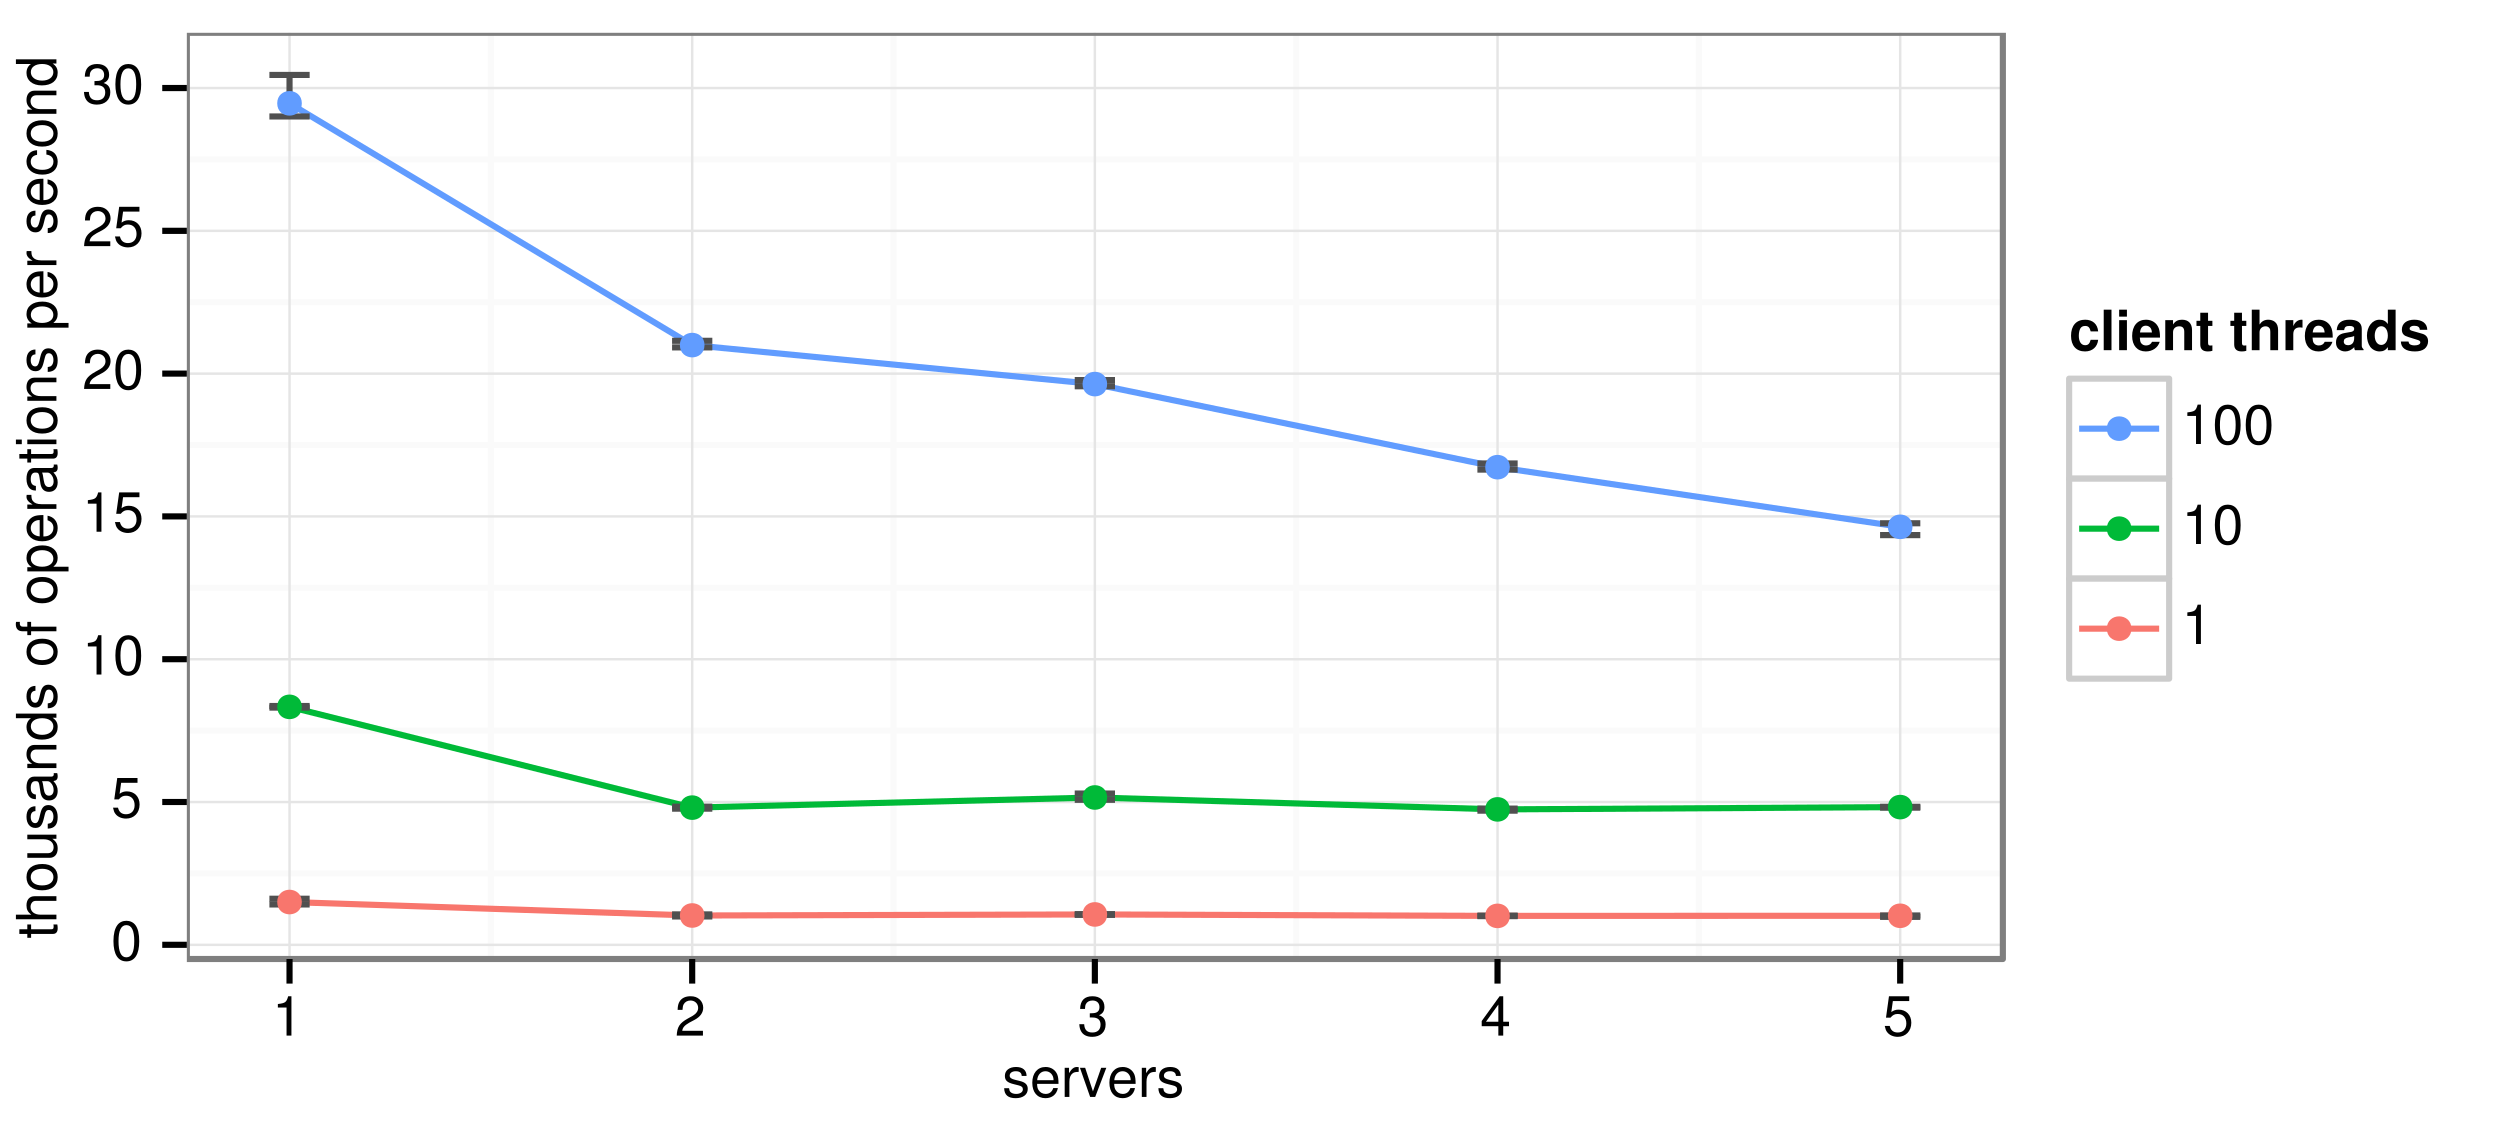 <?xml version="1.0" encoding="UTF-8"?>
<svg xmlns="http://www.w3.org/2000/svg" xmlns:xlink="http://www.w3.org/1999/xlink" width="432pt" height="194pt" viewBox="0 0 432 194" version="1.1">
<defs>
<g>
<symbol overflow="visible" id="glyph0-0">
<path style="stroke:none;" d=""/>
</symbol>
<symbol overflow="visible" id="glyph0-1">
<path style="stroke:none;" d="M 2.641 -6.797 C 2 -6.797 1.422 -6.531 1.078 -6.047 C 0.641 -5.453 0.406 -4.547 0.406 -3.297 C 0.406 -1 1.188 0.219 2.641 0.219 C 4.078 0.219 4.859 -1 4.859 -3.234 C 4.859 -4.562 4.656 -5.438 4.203 -6.047 C 3.844 -6.531 3.281 -6.797 2.641 -6.797 Z M 2.641 -6.047 C 3.547 -6.047 4 -5.125 4 -3.312 C 4 -1.375 3.562 -0.484 2.625 -0.484 C 1.734 -0.484 1.281 -1.422 1.281 -3.281 C 1.281 -5.141 1.734 -6.047 2.641 -6.047 Z "/>
</symbol>
<symbol overflow="visible" id="glyph0-2">
<path style="stroke:none;" d="M 4.562 -6.797 L 1.062 -6.797 L 0.547 -3.094 L 1.328 -3.094 C 1.719 -3.562 2.047 -3.734 2.578 -3.734 C 3.484 -3.734 4.062 -3.109 4.062 -2.094 C 4.062 -1.125 3.484 -0.531 2.578 -0.531 C 1.828 -0.531 1.375 -0.906 1.188 -1.672 L 0.328 -1.672 C 0.453 -1.109 0.547 -0.844 0.75 -0.594 C 1.125 -0.078 1.828 0.219 2.594 0.219 C 3.969 0.219 4.922 -0.781 4.922 -2.219 C 4.922 -3.562 4.031 -4.484 2.719 -4.484 C 2.25 -4.484 1.859 -4.359 1.469 -4.062 L 1.734 -5.969 L 4.562 -5.969 Z "/>
</symbol>
<symbol overflow="visible" id="glyph0-3">
<path style="stroke:none;" d="M 2.484 -4.844 L 2.484 0 L 3.328 0 L 3.328 -6.797 L 2.766 -6.797 C 2.469 -5.75 2.281 -5.609 0.984 -5.453 L 0.984 -4.844 Z "/>
</symbol>
<symbol overflow="visible" id="glyph0-4">
<path style="stroke:none;" d="M 4.859 -0.828 L 1.281 -0.828 C 1.359 -1.391 1.672 -1.75 2.5 -2.234 L 3.469 -2.75 C 4.406 -3.266 4.906 -3.969 4.906 -4.812 C 4.906 -5.375 4.672 -5.906 4.266 -6.266 C 3.859 -6.625 3.375 -6.797 2.719 -6.797 C 1.859 -6.797 1.219 -6.5 0.844 -5.922 C 0.609 -5.562 0.5 -5.125 0.484 -4.438 L 1.328 -4.438 C 1.359 -4.906 1.406 -5.188 1.531 -5.406 C 1.75 -5.812 2.188 -6.062 2.703 -6.062 C 3.469 -6.062 4.031 -5.516 4.031 -4.781 C 4.031 -4.25 3.719 -3.797 3.125 -3.438 L 2.234 -2.938 C 0.812 -2.141 0.406 -1.5 0.328 0 L 4.859 0 Z "/>
</symbol>
<symbol overflow="visible" id="glyph0-5">
<path style="stroke:none;" d="M 2.125 -3.125 L 2.578 -3.125 C 3.516 -3.125 3.984 -2.703 3.984 -1.891 C 3.984 -1.031 3.469 -0.531 2.578 -0.531 C 1.656 -0.531 1.203 -0.984 1.156 -1.969 L 0.312 -1.969 C 0.344 -1.422 0.438 -1.078 0.609 -0.766 C 0.953 -0.109 1.625 0.219 2.547 0.219 C 3.953 0.219 4.859 -0.609 4.859 -1.906 C 4.859 -2.766 4.516 -3.25 3.703 -3.516 C 4.344 -3.766 4.656 -4.25 4.656 -4.938 C 4.656 -6.109 3.875 -6.797 2.578 -6.797 C 1.203 -6.797 0.484 -6.047 0.453 -4.609 L 1.297 -4.609 C 1.312 -5.016 1.344 -5.25 1.453 -5.453 C 1.641 -5.828 2.062 -6.062 2.594 -6.062 C 3.344 -6.062 3.797 -5.625 3.797 -4.906 C 3.797 -4.422 3.609 -4.141 3.25 -3.984 C 3.016 -3.891 2.719 -3.844 2.125 -3.844 Z "/>
</symbol>
<symbol overflow="visible" id="glyph0-6">
<path style="stroke:none;" d="M 3.141 -1.625 L 3.141 0 L 3.984 0 L 3.984 -1.625 L 4.984 -1.625 L 4.984 -2.391 L 3.984 -2.391 L 3.984 -6.797 L 3.359 -6.797 L 0.266 -2.516 L 0.266 -1.625 Z M 3.141 -2.391 L 1 -2.391 L 3.141 -5.359 Z "/>
</symbol>
<symbol overflow="visible" id="glyph0-7">
<path style="stroke:none;" d="M 4.203 -3.625 C 4.188 -4.609 3.547 -5.172 2.375 -5.172 C 1.203 -5.172 0.453 -4.562 0.453 -3.641 C 0.453 -2.844 0.859 -2.469 2.047 -2.188 L 2.797 -2 C 3.344 -1.875 3.562 -1.672 3.562 -1.312 C 3.562 -0.828 3.094 -0.516 2.391 -0.516 C 1.969 -0.516 1.609 -0.641 1.406 -0.859 C 1.281 -1 1.219 -1.141 1.172 -1.5 L 0.328 -1.5 C 0.359 -0.328 1.016 0.219 2.328 0.219 C 3.594 0.219 4.406 -0.406 4.406 -1.375 C 4.406 -2.125 3.984 -2.531 2.984 -2.766 L 2.219 -2.953 C 1.562 -3.109 1.281 -3.312 1.281 -3.672 C 1.281 -4.141 1.703 -4.438 2.344 -4.438 C 3 -4.438 3.344 -4.156 3.359 -3.625 Z "/>
</symbol>
<symbol overflow="visible" id="glyph0-8">
<path style="stroke:none;" d="M 4.922 -2.25 C 4.922 -3.016 4.859 -3.469 4.719 -3.844 C 4.391 -4.672 3.625 -5.172 2.688 -5.172 C 1.281 -5.172 0.391 -4.094 0.391 -2.453 C 0.391 -0.797 1.25 0.219 2.672 0.219 C 3.812 0.219 4.609 -0.438 4.812 -1.531 L 4.016 -1.531 C 3.797 -0.859 3.344 -0.516 2.703 -0.516 C 2.188 -0.516 1.75 -0.75 1.484 -1.172 C 1.297 -1.453 1.234 -1.75 1.219 -2.25 Z M 1.234 -2.891 C 1.312 -3.828 1.875 -4.438 2.672 -4.438 C 3.469 -4.438 4.062 -3.781 4.062 -2.953 C 4.062 -2.938 4.062 -2.922 4.062 -2.891 Z "/>
</symbol>
<symbol overflow="visible" id="glyph0-9">
<path style="stroke:none;" d="M 0.656 -5.031 L 0.656 0 L 1.469 0 L 1.469 -2.609 C 1.469 -3.328 1.656 -3.797 2.031 -4.078 C 2.281 -4.266 2.516 -4.312 3.078 -4.328 L 3.078 -5.141 C 2.938 -5.156 2.875 -5.172 2.766 -5.172 C 2.25 -5.172 1.859 -4.859 1.406 -4.109 L 1.406 -5.031 Z "/>
</symbol>
<symbol overflow="visible" id="glyph0-10">
<path style="stroke:none;" d="M 2.734 0 L 4.656 -5.031 L 3.766 -5.031 L 2.344 -0.953 L 1 -5.031 L 0.094 -5.031 L 1.859 0 Z "/>
</symbol>
<symbol overflow="visible" id="glyph1-0">
<path style="stroke:none;" d=""/>
</symbol>
<symbol overflow="visible" id="glyph1-1">
<path style="stroke:none;" d="M -5.031 -2.438 L -5.031 -1.609 L -6.406 -1.609 L -6.406 -0.812 L -5.031 -0.812 L -5.031 -0.141 L -4.375 -0.141 L -4.375 -0.812 L -0.578 -0.812 C -0.062 -0.812 0.219 -1.156 0.219 -1.781 C 0.219 -1.969 0.203 -2.172 0.156 -2.438 L -0.516 -2.438 C -0.484 -2.328 -0.484 -2.203 -0.484 -2.047 C -0.484 -1.703 -0.578 -1.609 -0.938 -1.609 L -4.375 -1.609 L -4.375 -2.438 Z "/>
</symbol>
<symbol overflow="visible" id="glyph1-2">
<path style="stroke:none;" d="M -7 -0.672 L 0 -0.672 L 0 -1.469 L -2.766 -1.469 C -3.797 -1.469 -4.469 -2 -4.469 -2.828 C -4.469 -3.094 -4.391 -3.344 -4.234 -3.547 C -4.078 -3.766 -3.844 -3.859 -3.484 -3.859 L 0 -3.859 L 0 -4.656 L -3.797 -4.656 C -4.641 -4.656 -5.172 -4.062 -5.172 -3.078 C -5.172 -2.375 -4.953 -1.938 -4.344 -1.469 L -7 -1.469 Z "/>
</symbol>
<symbol overflow="visible" id="glyph1-3">
<path style="stroke:none;" d="M -5.172 -2.609 C -5.172 -1.203 -4.156 -0.344 -2.469 -0.344 C -0.781 -0.344 0.219 -1.188 0.219 -2.625 C 0.219 -4.031 -0.781 -4.891 -2.438 -4.891 C -4.172 -4.891 -5.172 -4.062 -5.172 -2.609 Z M -4.438 -2.625 C -4.438 -3.516 -3.688 -4.062 -2.453 -4.062 C -1.266 -4.062 -0.516 -3.5 -0.516 -2.625 C -0.516 -1.734 -1.25 -1.188 -2.469 -1.188 C -3.688 -1.188 -4.438 -1.734 -4.438 -2.625 Z "/>
</symbol>
<symbol overflow="visible" id="glyph1-4">
<path style="stroke:none;" d="M 0 -4.625 L -5.031 -4.625 L -5.031 -3.828 L -2.172 -3.828 C -1.156 -3.828 -0.484 -3.297 -0.484 -2.453 C -0.484 -1.828 -0.859 -1.422 -1.469 -1.422 L -5.031 -1.422 L -5.031 -0.625 L -1.156 -0.625 C -0.312 -0.625 0.219 -1.25 0.219 -2.219 C 0.219 -2.969 -0.031 -3.438 -0.703 -3.906 L 0 -3.906 Z "/>
</symbol>
<symbol overflow="visible" id="glyph1-5">
<path style="stroke:none;" d="M -3.625 -4.203 C -4.609 -4.188 -5.172 -3.547 -5.172 -2.375 C -5.172 -1.203 -4.562 -0.453 -3.641 -0.453 C -2.844 -0.453 -2.469 -0.859 -2.188 -2.047 L -2 -2.797 C -1.875 -3.344 -1.672 -3.562 -1.312 -3.562 C -0.828 -3.562 -0.516 -3.094 -0.516 -2.391 C -0.516 -1.969 -0.641 -1.609 -0.859 -1.406 C -1 -1.281 -1.141 -1.219 -1.5 -1.172 L -1.5 -0.328 C -0.328 -0.359 0.219 -1.016 0.219 -2.328 C 0.219 -3.594 -0.406 -4.406 -1.375 -4.406 C -2.125 -4.406 -2.531 -3.984 -2.766 -2.984 L -2.953 -2.219 C -3.109 -1.562 -3.312 -1.281 -3.672 -1.281 C -4.141 -1.281 -4.438 -1.703 -4.438 -2.344 C -4.438 -3 -4.156 -3.344 -3.625 -3.359 Z "/>
</symbol>
<symbol overflow="visible" id="glyph1-6">
<path style="stroke:none;" d="M -0.469 -5.125 C -0.453 -5.047 -0.453 -5.016 -0.453 -4.953 C -0.453 -4.688 -0.594 -4.531 -0.844 -4.531 L -3.797 -4.531 C -4.688 -4.531 -5.172 -3.875 -5.172 -2.641 C -5.172 -1.906 -4.953 -1.312 -4.578 -0.969 C -4.328 -0.734 -4.031 -0.641 -3.547 -0.625 L -3.547 -1.422 C -4.156 -1.5 -4.438 -1.859 -4.438 -2.609 C -4.438 -3.328 -4.156 -3.734 -3.688 -3.734 L -3.469 -3.734 C -3.141 -3.734 -3 -3.531 -2.922 -2.891 C -2.766 -1.766 -2.734 -1.594 -2.609 -1.281 C -2.375 -0.703 -1.922 -0.406 -1.266 -0.406 C -0.359 -0.406 0.219 -1.031 0.219 -2.047 C 0.219 -2.688 0 -3.188 -0.516 -3.766 C -0.016 -3.812 0.219 -4.062 0.219 -4.578 C 0.219 -4.75 0.203 -4.875 0.141 -5.125 Z M -1.578 -3.734 C -1.312 -3.734 -1.156 -3.656 -0.938 -3.422 C -0.641 -3.094 -0.484 -2.703 -0.484 -2.219 C -0.484 -1.609 -0.781 -1.234 -1.281 -1.234 C -1.812 -1.234 -2.078 -1.594 -2.203 -2.453 C -2.328 -3.297 -2.359 -3.469 -2.484 -3.734 Z "/>
</symbol>
<symbol overflow="visible" id="glyph1-7">
<path style="stroke:none;" d="M -5.031 -0.672 L 0 -0.672 L 0 -1.484 L -2.766 -1.484 C -3.797 -1.484 -4.469 -2.016 -4.469 -2.844 C -4.469 -3.469 -4.094 -3.875 -3.484 -3.875 L 0 -3.875 L 0 -4.672 L -3.797 -4.672 C -4.641 -4.672 -5.172 -4.047 -5.172 -3.078 C -5.172 -2.328 -4.891 -1.859 -4.188 -1.406 L -5.031 -1.406 Z "/>
</symbol>
<symbol overflow="visible" id="glyph1-8">
<path style="stroke:none;" d="M -7 -4.75 L -7 -3.953 L -4.391 -3.953 C -4.906 -3.609 -5.172 -3.078 -5.172 -2.406 C -5.172 -1.109 -4.125 -0.25 -2.516 -0.25 C -0.828 -0.25 0.219 -1.078 0.219 -2.438 C 0.219 -3.125 -0.031 -3.609 -0.656 -4.031 L 0 -4.031 L 0 -4.75 Z M -4.422 -2.547 C -4.422 -3.406 -3.656 -3.953 -2.453 -3.953 C -1.297 -3.953 -0.531 -3.391 -0.531 -2.547 C -0.531 -1.672 -1.312 -1.078 -2.469 -1.078 C -3.641 -1.078 -4.422 -1.672 -4.422 -2.547 Z "/>
</symbol>
<symbol overflow="visible" id="glyph1-9">
<path style="stroke:none;" d=""/>
</symbol>
<symbol overflow="visible" id="glyph1-10">
<path style="stroke:none;" d="M -5.031 -2.469 L -5.031 -1.641 L -5.812 -1.641 C -6.156 -1.641 -6.328 -1.828 -6.328 -2.203 C -6.328 -2.266 -6.328 -2.297 -6.312 -2.469 L -6.969 -2.469 C -7.016 -2.297 -7.016 -2.188 -7.016 -2.031 C -7.016 -1.281 -6.594 -0.844 -5.875 -0.844 L -5.031 -0.844 L -5.031 -0.172 L -4.375 -0.172 L -4.375 -0.844 L 0 -0.844 L 0 -1.641 L -4.375 -1.641 L -4.375 -2.469 Z "/>
</symbol>
<symbol overflow="visible" id="glyph1-11">
<path style="stroke:none;" d="M 2.094 -0.516 L 2.094 -1.328 L -0.531 -1.328 C -0.016 -1.75 0.219 -2.219 0.219 -2.875 C 0.219 -4.156 -0.828 -5.016 -2.422 -5.016 C -4.109 -5.016 -5.172 -4.188 -5.172 -2.859 C -5.172 -2.172 -4.859 -1.625 -4.266 -1.25 L -5.031 -1.25 L -5.031 -0.516 Z M -4.422 -2.719 C -4.422 -3.609 -3.641 -4.188 -2.453 -4.188 C -1.312 -4.188 -0.531 -3.594 -0.531 -2.719 C -0.531 -1.875 -1.297 -1.328 -2.469 -1.328 C -3.656 -1.328 -4.422 -1.875 -4.422 -2.719 Z "/>
</symbol>
<symbol overflow="visible" id="glyph1-12">
<path style="stroke:none;" d="M -2.25 -4.922 C -3.016 -4.922 -3.469 -4.859 -3.844 -4.719 C -4.672 -4.391 -5.172 -3.625 -5.172 -2.688 C -5.172 -1.281 -4.094 -0.391 -2.453 -0.391 C -0.797 -0.391 0.219 -1.25 0.219 -2.672 C 0.219 -3.812 -0.438 -4.609 -1.531 -4.812 L -1.531 -4.016 C -0.859 -3.797 -0.516 -3.344 -0.516 -2.703 C -0.516 -2.188 -0.75 -1.75 -1.172 -1.484 C -1.453 -1.297 -1.75 -1.234 -2.25 -1.219 Z M -2.891 -1.234 C -3.828 -1.312 -4.438 -1.875 -4.438 -2.672 C -4.438 -3.469 -3.781 -4.062 -2.953 -4.062 C -2.938 -4.062 -2.922 -4.062 -2.891 -4.062 Z "/>
</symbol>
<symbol overflow="visible" id="glyph1-13">
<path style="stroke:none;" d="M -5.031 -0.656 L 0 -0.656 L 0 -1.469 L -2.609 -1.469 C -3.328 -1.469 -3.797 -1.656 -4.078 -2.031 C -4.266 -2.281 -4.312 -2.516 -4.328 -3.078 L -5.141 -3.078 C -5.156 -2.938 -5.172 -2.875 -5.172 -2.766 C -5.172 -2.25 -4.859 -1.859 -4.109 -1.406 L -5.031 -1.406 Z "/>
</symbol>
<symbol overflow="visible" id="glyph1-14">
<path style="stroke:none;" d="M -5.031 -1.438 L -5.031 -0.641 L 0 -0.641 L 0 -1.438 Z M -7 -1.438 L -7 -0.641 L -5.984 -0.641 L -5.984 -1.438 Z "/>
</symbol>
<symbol overflow="visible" id="glyph1-15">
<path style="stroke:none;" d="M -3.344 -4.516 C -3.828 -4.484 -4.141 -4.375 -4.422 -4.188 C -4.891 -3.844 -5.172 -3.234 -5.172 -2.531 C -5.172 -1.188 -4.094 -0.297 -2.422 -0.297 C -0.812 -0.297 0.219 -1.156 0.219 -2.516 C 0.219 -3.719 -0.5 -4.484 -1.734 -4.578 L -1.734 -3.766 C -0.922 -3.641 -0.516 -3.219 -0.516 -2.547 C -0.516 -1.656 -1.234 -1.125 -2.422 -1.125 C -3.688 -1.125 -4.438 -1.656 -4.438 -2.516 C -4.438 -3.188 -4.031 -3.609 -3.344 -3.719 Z "/>
</symbol>
<symbol overflow="visible" id="glyph2-0">
<path style="stroke:none;" d=""/>
</symbol>
<symbol overflow="visible" id="glyph2-1">
<path style="stroke:none;" d="M 5.016 -3.25 C 4.906 -4.516 4.062 -5.266 2.766 -5.266 C 1.234 -5.266 0.328 -4.25 0.328 -2.484 C 0.328 -0.781 1.219 0.219 2.75 0.219 C 4.016 0.219 4.891 -0.562 5.016 -1.797 L 3.719 -1.797 C 3.547 -1.125 3.281 -0.859 2.766 -0.859 C 2.078 -0.859 1.672 -1.484 1.672 -2.484 C 1.672 -2.969 1.766 -3.438 1.922 -3.734 C 2.078 -4.031 2.375 -4.188 2.766 -4.188 C 3.312 -4.188 3.562 -3.922 3.719 -3.25 Z "/>
</symbol>
<symbol overflow="visible" id="glyph2-2">
<path style="stroke:none;" d="M 1.984 -7 L 0.641 -7 L 0.641 0 L 1.984 0 Z "/>
</symbol>
<symbol overflow="visible" id="glyph2-3">
<path style="stroke:none;" d="M 1.984 -5.188 L 0.641 -5.188 L 0.641 0 L 1.984 0 Z M 1.984 -7 L 0.641 -7 L 0.641 -5.797 L 1.984 -5.797 Z "/>
</symbol>
<symbol overflow="visible" id="glyph2-4">
<path style="stroke:none;" d="M 5.031 -2.172 C 5.031 -2.281 5.031 -2.328 5.031 -2.391 C 5.031 -2.922 4.953 -3.391 4.828 -3.766 C 4.484 -4.703 3.656 -5.266 2.609 -5.266 C 1.125 -5.266 0.219 -4.188 0.219 -2.453 C 0.219 -0.797 1.109 0.219 2.578 0.219 C 3.734 0.219 4.688 -0.438 4.984 -1.453 L 3.656 -1.453 C 3.484 -1.047 3.125 -0.812 2.625 -0.812 C 2.25 -0.812 1.938 -0.969 1.75 -1.25 C 1.625 -1.453 1.578 -1.672 1.547 -2.172 Z M 1.578 -3.062 C 1.656 -3.844 2 -4.234 2.594 -4.234 C 2.922 -4.234 3.234 -4.078 3.422 -3.812 C 3.547 -3.609 3.609 -3.422 3.641 -3.062 Z "/>
</symbol>
<symbol overflow="visible" id="glyph2-5">
<path style="stroke:none;" d="M 0.609 -5.188 L 0.609 0 L 1.953 0 L 1.953 -3.109 C 1.953 -3.719 2.375 -4.125 3.031 -4.125 C 3.609 -4.125 3.891 -3.812 3.891 -3.188 L 3.891 0 L 5.234 0 L 5.234 -3.469 C 5.234 -4.609 4.609 -5.266 3.5 -5.266 C 2.797 -5.266 2.328 -5.016 1.953 -4.438 L 1.953 -5.188 Z "/>
</symbol>
<symbol overflow="visible" id="glyph2-6">
<path style="stroke:none;" d="M 2.891 -5.078 L 2.141 -5.078 L 2.141 -6.469 L 0.797 -6.469 L 0.797 -5.078 L 0.141 -5.078 L 0.141 -4.188 L 0.797 -4.188 L 0.797 -1 C 0.797 -0.188 1.234 0.219 2.109 0.219 C 2.406 0.219 2.641 0.188 2.891 0.109 L 2.891 -0.828 C 2.75 -0.812 2.672 -0.797 2.578 -0.797 C 2.219 -0.797 2.141 -0.906 2.141 -1.359 L 2.141 -4.188 L 2.891 -4.188 Z "/>
</symbol>
<symbol overflow="visible" id="glyph2-7">
<path style="stroke:none;" d=""/>
</symbol>
<symbol overflow="visible" id="glyph2-8">
<path style="stroke:none;" d="M 0.641 -7 L 0.641 0 L 1.984 0 L 1.984 -3.109 C 1.984 -3.703 2.422 -4.125 3.016 -4.125 C 3.312 -4.125 3.547 -4.016 3.688 -3.812 C 3.812 -3.641 3.844 -3.5 3.844 -3.172 L 3.844 0 L 5.188 0 L 5.188 -3.469 C 5.188 -4.109 5.016 -4.578 4.656 -4.875 C 4.359 -5.125 3.938 -5.266 3.5 -5.266 C 2.844 -5.266 2.359 -5 1.984 -4.438 L 1.984 -7 Z "/>
</symbol>
<symbol overflow="visible" id="glyph2-9">
<path style="stroke:none;" d="M 0.609 -5.188 L 0.609 0 L 1.953 0 L 1.953 -2.75 C 1.953 -3.547 2.344 -3.938 3.125 -3.938 C 3.266 -3.938 3.375 -3.922 3.547 -3.891 L 3.547 -5.25 C 3.469 -5.266 3.422 -5.266 3.391 -5.266 C 2.766 -5.266 2.234 -4.859 1.953 -4.156 L 1.953 -5.188 Z "/>
</symbol>
<symbol overflow="visible" id="glyph2-10">
<path style="stroke:none;" d="M 5.031 -0.156 C 4.781 -0.391 4.719 -0.531 4.719 -0.797 L 4.719 -3.672 C 4.719 -4.734 4 -5.266 2.594 -5.266 C 1.203 -5.266 0.469 -4.672 0.391 -3.469 L 1.672 -3.469 C 1.75 -4.016 1.969 -4.188 2.625 -4.188 C 3.141 -4.188 3.406 -4.016 3.406 -3.672 C 3.406 -3.484 3.312 -3.344 3.172 -3.266 C 3 -3.172 3 -3.172 2.328 -3.062 L 1.797 -2.969 C 0.766 -2.797 0.266 -2.266 0.266 -1.328 C 0.266 -0.891 0.391 -0.531 0.641 -0.266 C 0.938 0.031 1.375 0.219 1.844 0.219 C 2.422 0.219 2.938 -0.031 3.422 -0.516 C 3.422 -0.25 3.438 -0.156 3.562 0 L 5.031 0 Z M 3.406 -2.078 C 3.406 -1.312 3.016 -0.859 2.344 -0.859 C 1.891 -0.859 1.609 -1.109 1.609 -1.484 C 1.609 -1.891 1.828 -2.078 2.375 -2.203 L 2.844 -2.281 C 3.188 -2.344 3.25 -2.375 3.406 -2.453 Z "/>
</symbol>
<symbol overflow="visible" id="glyph2-11">
<path style="stroke:none;" d="M 3.891 0 L 5.234 0 L 5.234 -7 L 3.891 -7 L 3.891 -4.516 C 3.547 -5.031 3.094 -5.266 2.453 -5.266 C 1.219 -5.266 0.281 -4.078 0.281 -2.516 C 0.281 -1.812 0.484 -1.109 0.828 -0.609 C 1.188 -0.109 1.828 0.219 2.453 0.219 C 3.094 0.219 3.547 -0.016 3.891 -0.531 Z M 2.75 -4.141 C 3.438 -4.141 3.891 -3.484 3.891 -2.5 C 3.891 -1.547 3.422 -0.906 2.75 -0.906 C 2.078 -0.906 1.625 -1.562 1.625 -2.516 C 1.625 -3.469 2.078 -4.141 2.75 -4.141 Z "/>
</symbol>
<symbol overflow="visible" id="glyph2-12">
<path style="stroke:none;" d="M 4.844 -3.516 C 4.828 -4.609 3.984 -5.266 2.594 -5.266 C 1.281 -5.266 0.453 -4.609 0.453 -3.547 C 0.453 -3.188 0.562 -2.891 0.75 -2.703 C 0.938 -2.516 1.094 -2.422 1.594 -2.266 L 3.188 -1.766 C 3.531 -1.656 3.641 -1.547 3.641 -1.344 C 3.641 -1.031 3.266 -0.828 2.641 -0.828 C 2.297 -0.828 2.031 -0.906 1.859 -1.016 C 1.703 -1.125 1.656 -1.234 1.594 -1.5 L 0.281 -1.5 C 0.312 -0.375 1.156 0.219 2.719 0.219 C 3.438 0.219 3.984 0.062 4.375 -0.234 C 4.766 -0.547 4.984 -1.031 4.984 -1.531 C 4.984 -2.203 4.656 -2.641 3.969 -2.844 L 2.281 -3.328 C 1.906 -3.438 1.797 -3.516 1.797 -3.734 C 1.797 -4.016 2.109 -4.219 2.578 -4.219 C 3.219 -4.219 3.547 -3.984 3.547 -3.516 Z "/>
</symbol>
</g>
<clipPath id="clip1">
  <path d="M 32.285 5.668 L 347 5.668 L 347 166 L 32.285 166 Z "/>
</clipPath>
<clipPath id="clip2">
  <path d="M 32.285 150 L 347 150 L 347 152 L 32.285 152 Z "/>
</clipPath>
<clipPath id="clip3">
  <path d="M 32.285 125 L 347 125 L 347 127 L 32.285 127 Z "/>
</clipPath>
<clipPath id="clip4">
  <path d="M 32.285 101 L 347 101 L 347 103 L 32.285 103 Z "/>
</clipPath>
<clipPath id="clip5">
  <path d="M 32.285 76 L 347 76 L 347 78 L 32.285 78 Z "/>
</clipPath>
<clipPath id="clip6">
  <path d="M 32.285 51 L 347 51 L 347 53 L 32.285 53 Z "/>
</clipPath>
<clipPath id="clip7">
  <path d="M 32.285 27 L 347 27 L 347 29 L 32.285 29 Z "/>
</clipPath>
<clipPath id="clip8">
  <path d="M 84 5.668 L 86 5.668 L 86 166.711 L 84 166.711 Z "/>
</clipPath>
<clipPath id="clip9">
  <path d="M 153 5.668 L 155 5.668 L 155 166.711 L 153 166.711 Z "/>
</clipPath>
<clipPath id="clip10">
  <path d="M 223 5.668 L 225 5.668 L 225 166.711 L 223 166.711 Z "/>
</clipPath>
<clipPath id="clip11">
  <path d="M 293 5.668 L 295 5.668 L 295 166.711 L 293 166.711 Z "/>
</clipPath>
<clipPath id="clip12">
  <path d="M 32.285 163 L 347 163 L 347 164 L 32.285 164 Z "/>
</clipPath>
<clipPath id="clip13">
  <path d="M 32.285 138 L 347 138 L 347 139 L 32.285 139 Z "/>
</clipPath>
<clipPath id="clip14">
  <path d="M 32.285 113 L 347 113 L 347 115 L 32.285 115 Z "/>
</clipPath>
<clipPath id="clip15">
  <path d="M 32.285 89 L 347 89 L 347 90 L 32.285 90 Z "/>
</clipPath>
<clipPath id="clip16">
  <path d="M 32.285 64 L 347 64 L 347 65 L 32.285 65 Z "/>
</clipPath>
<clipPath id="clip17">
  <path d="M 32.285 39 L 347 39 L 347 41 L 32.285 41 Z "/>
</clipPath>
<clipPath id="clip18">
  <path d="M 32.285 15 L 347 15 L 347 16 L 32.285 16 Z "/>
</clipPath>
<clipPath id="clip19">
  <path d="M 49 5.668 L 51 5.668 L 51 166 L 49 166 Z "/>
</clipPath>
<clipPath id="clip20">
  <path d="M 119 5.668 L 120 5.668 L 120 166 L 119 166 Z "/>
</clipPath>
<clipPath id="clip21">
  <path d="M 188 5.668 L 190 5.668 L 190 166 L 188 166 Z "/>
</clipPath>
<clipPath id="clip22">
  <path d="M 258 5.668 L 259 5.668 L 259 166 L 258 166 Z "/>
</clipPath>
<clipPath id="clip23">
  <path d="M 328 5.668 L 329 5.668 L 329 166 L 328 166 Z "/>
</clipPath>
<clipPath id="clip24">
  <path d="M 32.285 5.668 L 347 5.668 L 347 166.711 L 32.285 166.711 Z "/>
</clipPath>
</defs>
<g id="surface1">
<rect x="0" y="0" width="432" height="194" style="fill:rgb(100%,100%,100%);fill-opacity:1;stroke:none;"/>
<rect x="0" y="0" width="432" height="194" style="fill:rgb(100%,100%,100%);fill-opacity:1;stroke:none;"/>
<path style="fill:none;stroke-width:1.063;stroke-linecap:round;stroke-linejoin:round;stroke:rgb(100%,100%,100%);stroke-opacity:1;stroke-miterlimit:10;" d="M 0 194 L 432 194 L 432 0 L 0 0 Z "/>
<g clip-path="url(#clip1)" clip-rule="nonzero">
<path style=" stroke:none;fill-rule:nonzero;fill:rgb(100%,100%,100%);fill-opacity:1;" d="M 32.285 165.715 L 346.094 165.715 L 346.094 5.672 L 32.285 5.672 Z "/>
</g>
<g clip-path="url(#clip2)" clip-rule="nonzero">
<path style="fill:none;stroke-width:1.063;stroke-linecap:butt;stroke-linejoin:round;stroke:rgb(98.039%,98.039%,98.039%);stroke-opacity:1;stroke-miterlimit:10;" d="M 32.285 150.922 L 346.098 150.922 "/>
</g>
<g clip-path="url(#clip3)" clip-rule="nonzero">
<path style="fill:none;stroke-width:1.063;stroke-linecap:butt;stroke-linejoin:round;stroke:rgb(98.039%,98.039%,98.039%);stroke-opacity:1;stroke-miterlimit:10;" d="M 32.285 126.25 L 346.098 126.25 "/>
</g>
<g clip-path="url(#clip4)" clip-rule="nonzero">
<path style="fill:none;stroke-width:1.063;stroke-linecap:butt;stroke-linejoin:round;stroke:rgb(98.039%,98.039%,98.039%);stroke-opacity:1;stroke-miterlimit:10;" d="M 32.285 101.574 L 346.098 101.574 "/>
</g>
<g clip-path="url(#clip5)" clip-rule="nonzero">
<path style="fill:none;stroke-width:1.063;stroke-linecap:butt;stroke-linejoin:round;stroke:rgb(98.039%,98.039%,98.039%);stroke-opacity:1;stroke-miterlimit:10;" d="M 32.285 76.898 L 346.098 76.898 "/>
</g>
<g clip-path="url(#clip6)" clip-rule="nonzero">
<path style="fill:none;stroke-width:1.063;stroke-linecap:butt;stroke-linejoin:round;stroke:rgb(98.039%,98.039%,98.039%);stroke-opacity:1;stroke-miterlimit:10;" d="M 32.285 52.223 L 346.098 52.223 "/>
</g>
<g clip-path="url(#clip7)" clip-rule="nonzero">
<path style="fill:none;stroke-width:1.063;stroke-linecap:butt;stroke-linejoin:round;stroke:rgb(98.039%,98.039%,98.039%);stroke-opacity:1;stroke-miterlimit:10;" d="M 32.285 27.547 L 346.098 27.547 "/>
</g>
<g clip-path="url(#clip8)" clip-rule="nonzero">
<path style="fill:none;stroke-width:1.063;stroke-linecap:butt;stroke-linejoin:round;stroke:rgb(98.039%,98.039%,98.039%);stroke-opacity:1;stroke-miterlimit:10;" d="M 84.82 165.715 L 84.82 5.668 "/>
</g>
<g clip-path="url(#clip9)" clip-rule="nonzero">
<path style="fill:none;stroke-width:1.063;stroke-linecap:butt;stroke-linejoin:round;stroke:rgb(98.039%,98.039%,98.039%);stroke-opacity:1;stroke-miterlimit:10;" d="M 154.402 165.715 L 154.402 5.668 "/>
</g>
<g clip-path="url(#clip10)" clip-rule="nonzero">
<path style="fill:none;stroke-width:1.063;stroke-linecap:butt;stroke-linejoin:round;stroke:rgb(98.039%,98.039%,98.039%);stroke-opacity:1;stroke-miterlimit:10;" d="M 223.98 165.715 L 223.98 5.668 "/>
</g>
<g clip-path="url(#clip11)" clip-rule="nonzero">
<path style="fill:none;stroke-width:1.063;stroke-linecap:butt;stroke-linejoin:round;stroke:rgb(98.039%,98.039%,98.039%);stroke-opacity:1;stroke-miterlimit:10;" d="M 293.562 165.715 L 293.562 5.668 "/>
</g>
<g clip-path="url(#clip12)" clip-rule="nonzero">
<path style="fill:none;stroke-width:0.425;stroke-linecap:butt;stroke-linejoin:round;stroke:rgb(89.804%,89.804%,89.804%);stroke-opacity:1;stroke-miterlimit:10;" d="M 32.285 163.262 L 346.098 163.262 "/>
</g>
<g clip-path="url(#clip13)" clip-rule="nonzero">
<path style="fill:none;stroke-width:0.425;stroke-linecap:butt;stroke-linejoin:round;stroke:rgb(89.804%,89.804%,89.804%);stroke-opacity:1;stroke-miterlimit:10;" d="M 32.285 138.586 L 346.098 138.586 "/>
</g>
<g clip-path="url(#clip14)" clip-rule="nonzero">
<path style="fill:none;stroke-width:0.425;stroke-linecap:butt;stroke-linejoin:round;stroke:rgb(89.804%,89.804%,89.804%);stroke-opacity:1;stroke-miterlimit:10;" d="M 32.285 113.91 L 346.098 113.91 "/>
</g>
<g clip-path="url(#clip15)" clip-rule="nonzero">
<path style="fill:none;stroke-width:0.425;stroke-linecap:butt;stroke-linejoin:round;stroke:rgb(89.804%,89.804%,89.804%);stroke-opacity:1;stroke-miterlimit:10;" d="M 32.285 89.234 L 346.098 89.234 "/>
</g>
<g clip-path="url(#clip16)" clip-rule="nonzero">
<path style="fill:none;stroke-width:0.425;stroke-linecap:butt;stroke-linejoin:round;stroke:rgb(89.804%,89.804%,89.804%);stroke-opacity:1;stroke-miterlimit:10;" d="M 32.285 64.562 L 346.098 64.562 "/>
</g>
<g clip-path="url(#clip17)" clip-rule="nonzero">
<path style="fill:none;stroke-width:0.425;stroke-linecap:butt;stroke-linejoin:round;stroke:rgb(89.804%,89.804%,89.804%);stroke-opacity:1;stroke-miterlimit:10;" d="M 32.285 39.887 L 346.098 39.887 "/>
</g>
<g clip-path="url(#clip18)" clip-rule="nonzero">
<path style="fill:none;stroke-width:0.425;stroke-linecap:butt;stroke-linejoin:round;stroke:rgb(89.804%,89.804%,89.804%);stroke-opacity:1;stroke-miterlimit:10;" d="M 32.285 15.211 L 346.098 15.211 "/>
</g>
<g clip-path="url(#clip19)" clip-rule="nonzero">
<path style="fill:none;stroke-width:0.425;stroke-linecap:butt;stroke-linejoin:round;stroke:rgb(89.804%,89.804%,89.804%);stroke-opacity:1;stroke-miterlimit:10;" d="M 50.031 165.715 L 50.031 5.668 "/>
</g>
<g clip-path="url(#clip20)" clip-rule="nonzero">
<path style="fill:none;stroke-width:0.425;stroke-linecap:butt;stroke-linejoin:round;stroke:rgb(89.804%,89.804%,89.804%);stroke-opacity:1;stroke-miterlimit:10;" d="M 119.609 165.715 L 119.609 5.668 "/>
</g>
<g clip-path="url(#clip21)" clip-rule="nonzero">
<path style="fill:none;stroke-width:0.425;stroke-linecap:butt;stroke-linejoin:round;stroke:rgb(89.804%,89.804%,89.804%);stroke-opacity:1;stroke-miterlimit:10;" d="M 189.191 165.715 L 189.191 5.668 "/>
</g>
<g clip-path="url(#clip22)" clip-rule="nonzero">
<path style="fill:none;stroke-width:0.425;stroke-linecap:butt;stroke-linejoin:round;stroke:rgb(89.804%,89.804%,89.804%);stroke-opacity:1;stroke-miterlimit:10;" d="M 258.773 165.715 L 258.773 5.668 "/>
</g>
<g clip-path="url(#clip23)" clip-rule="nonzero">
<path style="fill:none;stroke-width:0.425;stroke-linecap:butt;stroke-linejoin:round;stroke:rgb(89.804%,89.804%,89.804%);stroke-opacity:1;stroke-miterlimit:10;" d="M 328.352 165.715 L 328.352 5.668 "/>
</g>
<path style="fill:none;stroke-width:1.063;stroke-linecap:butt;stroke-linejoin:round;stroke:rgb(97.255%,46.275%,42.745%);stroke-opacity:1;stroke-miterlimit:1;" d="M 50.031 155.871 L 119.609 158.199 L 189.191 158.016 L 258.773 158.266 L 328.352 158.246 "/>
<path style="fill:none;stroke-width:1.063;stroke-linecap:butt;stroke-linejoin:round;stroke:rgb(0%,72.941%,21.961%);stroke-opacity:1;stroke-miterlimit:1;" d="M 50.031 122.145 L 119.609 139.559 L 189.191 137.805 L 258.773 139.863 L 328.352 139.469 "/>
<path style="fill:none;stroke-width:1.063;stroke-linecap:butt;stroke-linejoin:round;stroke:rgb(38.039%,61.176%,100%);stroke-opacity:1;stroke-miterlimit:1;" d="M 50.031 17.855 L 119.609 59.633 L 189.191 66.371 L 258.773 80.727 L 328.352 91.035 "/>
<path style="fill:none;stroke-width:1.063;stroke-linecap:butt;stroke-linejoin:round;stroke:rgb(31.373%,31.373%,31.373%);stroke-opacity:1;stroke-miterlimit:1;" d="M 46.551 155.301 L 53.508 155.301 "/>
<path style="fill:none;stroke-width:1.063;stroke-linecap:butt;stroke-linejoin:round;stroke:rgb(31.373%,31.373%,31.373%);stroke-opacity:1;stroke-miterlimit:1;" d="M 50.031 155.301 L 50.031 156.293 "/>
<path style="fill:none;stroke-width:1.063;stroke-linecap:butt;stroke-linejoin:round;stroke:rgb(31.373%,31.373%,31.373%);stroke-opacity:1;stroke-miterlimit:1;" d="M 46.551 156.293 L 53.508 156.293 "/>
<path style="fill:none;stroke-width:1.063;stroke-linecap:butt;stroke-linejoin:round;stroke:rgb(31.373%,31.373%,31.373%);stroke-opacity:1;stroke-miterlimit:1;" d="M 46.551 122 L 53.508 122 "/>
<path style="fill:none;stroke-width:1.063;stroke-linecap:butt;stroke-linejoin:round;stroke:rgb(31.373%,31.373%,31.373%);stroke-opacity:1;stroke-miterlimit:1;" d="M 50.031 122 L 50.031 122.27 "/>
<path style="fill:none;stroke-width:1.063;stroke-linecap:butt;stroke-linejoin:round;stroke:rgb(31.373%,31.373%,31.373%);stroke-opacity:1;stroke-miterlimit:1;" d="M 46.551 122.27 L 53.508 122.27 "/>
<path style="fill:none;stroke-width:1.063;stroke-linecap:butt;stroke-linejoin:round;stroke:rgb(31.373%,31.373%,31.373%);stroke-opacity:1;stroke-miterlimit:1;" d="M 46.551 12.945 L 53.508 12.945 "/>
<path style="fill:none;stroke-width:1.063;stroke-linecap:butt;stroke-linejoin:round;stroke:rgb(31.373%,31.373%,31.373%);stroke-opacity:1;stroke-miterlimit:1;" d="M 50.031 12.945 L 50.031 20.121 "/>
<path style="fill:none;stroke-width:1.063;stroke-linecap:butt;stroke-linejoin:round;stroke:rgb(31.373%,31.373%,31.373%);stroke-opacity:1;stroke-miterlimit:1;" d="M 46.551 20.121 L 53.508 20.121 "/>
<path style="fill:none;stroke-width:1.063;stroke-linecap:butt;stroke-linejoin:round;stroke:rgb(31.373%,31.373%,31.373%);stroke-opacity:1;stroke-miterlimit:1;" d="M 116.133 158.008 L 123.09 158.008 "/>
<path style="fill:none;stroke-width:1.063;stroke-linecap:butt;stroke-linejoin:round;stroke:rgb(31.373%,31.373%,31.373%);stroke-opacity:1;stroke-miterlimit:1;" d="M 119.609 158.008 L 119.609 158.363 "/>
<path style="fill:none;stroke-width:1.063;stroke-linecap:butt;stroke-linejoin:round;stroke:rgb(31.373%,31.373%,31.373%);stroke-opacity:1;stroke-miterlimit:1;" d="M 116.133 158.363 L 123.09 158.363 "/>
<path style="fill:none;stroke-width:1.063;stroke-linecap:butt;stroke-linejoin:round;stroke:rgb(31.373%,31.373%,31.373%);stroke-opacity:1;stroke-miterlimit:1;" d="M 116.133 139.395 L 123.09 139.395 "/>
<path style="fill:none;stroke-width:1.063;stroke-linecap:butt;stroke-linejoin:round;stroke:rgb(31.373%,31.373%,31.373%);stroke-opacity:1;stroke-miterlimit:1;" d="M 119.609 139.395 L 119.609 139.734 "/>
<path style="fill:none;stroke-width:1.063;stroke-linecap:butt;stroke-linejoin:round;stroke:rgb(31.373%,31.373%,31.373%);stroke-opacity:1;stroke-miterlimit:1;" d="M 116.133 139.734 L 123.09 139.734 "/>
<path style="fill:none;stroke-width:1.063;stroke-linecap:butt;stroke-linejoin:round;stroke:rgb(31.373%,31.373%,31.373%);stroke-opacity:1;stroke-miterlimit:1;" d="M 116.133 58.891 L 123.09 58.891 "/>
<path style="fill:none;stroke-width:1.063;stroke-linecap:butt;stroke-linejoin:round;stroke:rgb(31.373%,31.373%,31.373%);stroke-opacity:1;stroke-miterlimit:1;" d="M 119.609 58.891 L 119.609 60.031 "/>
<path style="fill:none;stroke-width:1.063;stroke-linecap:butt;stroke-linejoin:round;stroke:rgb(31.373%,31.373%,31.373%);stroke-opacity:1;stroke-miterlimit:1;" d="M 116.133 60.031 L 123.09 60.031 "/>
<path style="fill:none;stroke-width:1.063;stroke-linecap:butt;stroke-linejoin:round;stroke:rgb(31.373%,31.373%,31.373%);stroke-opacity:1;stroke-miterlimit:1;" d="M 185.711 157.961 L 192.672 157.961 "/>
<path style="fill:none;stroke-width:1.063;stroke-linecap:butt;stroke-linejoin:round;stroke:rgb(31.373%,31.373%,31.373%);stroke-opacity:1;stroke-miterlimit:1;" d="M 189.191 157.961 L 189.191 158.086 "/>
<path style="fill:none;stroke-width:1.063;stroke-linecap:butt;stroke-linejoin:round;stroke:rgb(31.373%,31.373%,31.373%);stroke-opacity:1;stroke-miterlimit:1;" d="M 185.711 158.086 L 192.672 158.086 "/>
<path style="fill:none;stroke-width:1.063;stroke-linecap:butt;stroke-linejoin:round;stroke:rgb(31.373%,31.373%,31.373%);stroke-opacity:1;stroke-miterlimit:1;" d="M 185.711 137.129 L 192.672 137.129 "/>
<path style="fill:none;stroke-width:1.063;stroke-linecap:butt;stroke-linejoin:round;stroke:rgb(31.373%,31.373%,31.373%);stroke-opacity:1;stroke-miterlimit:1;" d="M 189.191 137.129 L 189.191 138.199 "/>
<path style="fill:none;stroke-width:1.063;stroke-linecap:butt;stroke-linejoin:round;stroke:rgb(31.373%,31.373%,31.373%);stroke-opacity:1;stroke-miterlimit:1;" d="M 185.711 138.199 L 192.672 138.199 "/>
<path style="fill:none;stroke-width:1.063;stroke-linecap:butt;stroke-linejoin:round;stroke:rgb(31.373%,31.373%,31.373%);stroke-opacity:1;stroke-miterlimit:1;" d="M 185.711 65.676 L 192.672 65.676 "/>
<path style="fill:none;stroke-width:1.063;stroke-linecap:butt;stroke-linejoin:round;stroke:rgb(31.373%,31.373%,31.373%);stroke-opacity:1;stroke-miterlimit:1;" d="M 189.191 65.676 L 189.191 66.742 "/>
<path style="fill:none;stroke-width:1.063;stroke-linecap:butt;stroke-linejoin:round;stroke:rgb(31.373%,31.373%,31.373%);stroke-opacity:1;stroke-miterlimit:1;" d="M 185.711 66.742 L 192.672 66.742 "/>
<path style="fill:none;stroke-width:1.063;stroke-linecap:butt;stroke-linejoin:round;stroke:rgb(31.373%,31.373%,31.373%);stroke-opacity:1;stroke-miterlimit:1;" d="M 255.293 158.219 L 262.25 158.219 "/>
<path style="fill:none;stroke-width:1.063;stroke-linecap:butt;stroke-linejoin:round;stroke:rgb(31.373%,31.373%,31.373%);stroke-opacity:1;stroke-miterlimit:1;" d="M 258.773 158.219 L 258.773 158.301 "/>
<path style="fill:none;stroke-width:1.063;stroke-linecap:butt;stroke-linejoin:round;stroke:rgb(31.373%,31.373%,31.373%);stroke-opacity:1;stroke-miterlimit:1;" d="M 255.293 158.301 L 262.25 158.301 "/>
<path style="fill:none;stroke-width:1.063;stroke-linecap:butt;stroke-linejoin:round;stroke:rgb(31.373%,31.373%,31.373%);stroke-opacity:1;stroke-miterlimit:1;" d="M 255.293 139.73 L 262.25 139.73 "/>
<path style="fill:none;stroke-width:1.063;stroke-linecap:butt;stroke-linejoin:round;stroke:rgb(31.373%,31.373%,31.373%);stroke-opacity:1;stroke-miterlimit:1;" d="M 258.773 139.73 L 258.773 140.086 "/>
<path style="fill:none;stroke-width:1.063;stroke-linecap:butt;stroke-linejoin:round;stroke:rgb(31.373%,31.373%,31.373%);stroke-opacity:1;stroke-miterlimit:1;" d="M 255.293 140.086 L 262.25 140.086 "/>
<path style="fill:none;stroke-width:1.063;stroke-linecap:butt;stroke-linejoin:round;stroke:rgb(31.373%,31.373%,31.373%);stroke-opacity:1;stroke-miterlimit:1;" d="M 255.293 80.09 L 262.25 80.09 "/>
<path style="fill:none;stroke-width:1.063;stroke-linecap:butt;stroke-linejoin:round;stroke:rgb(31.373%,31.373%,31.373%);stroke-opacity:1;stroke-miterlimit:1;" d="M 258.773 80.09 L 258.773 81.141 "/>
<path style="fill:none;stroke-width:1.063;stroke-linecap:butt;stroke-linejoin:round;stroke:rgb(31.373%,31.373%,31.373%);stroke-opacity:1;stroke-miterlimit:1;" d="M 255.293 81.141 L 262.25 81.141 "/>
<path style="fill:none;stroke-width:1.063;stroke-linecap:butt;stroke-linejoin:round;stroke:rgb(31.373%,31.373%,31.373%);stroke-opacity:1;stroke-miterlimit:1;" d="M 324.875 158.191 L 331.832 158.191 "/>
<path style="fill:none;stroke-width:1.063;stroke-linecap:butt;stroke-linejoin:round;stroke:rgb(31.373%,31.373%,31.373%);stroke-opacity:1;stroke-miterlimit:1;" d="M 328.352 158.191 L 328.352 158.438 "/>
<path style="fill:none;stroke-width:1.063;stroke-linecap:butt;stroke-linejoin:round;stroke:rgb(31.373%,31.373%,31.373%);stroke-opacity:1;stroke-miterlimit:1;" d="M 324.875 158.438 L 331.832 158.438 "/>
<path style="fill:none;stroke-width:1.063;stroke-linecap:butt;stroke-linejoin:round;stroke:rgb(31.373%,31.373%,31.373%);stroke-opacity:1;stroke-miterlimit:1;" d="M 324.875 139.422 L 331.832 139.422 "/>
<path style="fill:none;stroke-width:1.063;stroke-linecap:butt;stroke-linejoin:round;stroke:rgb(31.373%,31.373%,31.373%);stroke-opacity:1;stroke-miterlimit:1;" d="M 328.352 139.422 L 328.352 139.559 "/>
<path style="fill:none;stroke-width:1.063;stroke-linecap:butt;stroke-linejoin:round;stroke:rgb(31.373%,31.373%,31.373%);stroke-opacity:1;stroke-miterlimit:1;" d="M 324.875 139.559 L 331.832 139.559 "/>
<path style="fill:none;stroke-width:1.063;stroke-linecap:butt;stroke-linejoin:round;stroke:rgb(31.373%,31.373%,31.373%);stroke-opacity:1;stroke-miterlimit:1;" d="M 324.875 90.418 L 331.832 90.418 "/>
<path style="fill:none;stroke-width:1.063;stroke-linecap:butt;stroke-linejoin:round;stroke:rgb(31.373%,31.373%,31.373%);stroke-opacity:1;stroke-miterlimit:1;" d="M 328.352 90.418 L 328.352 92.465 "/>
<path style="fill:none;stroke-width:1.063;stroke-linecap:butt;stroke-linejoin:round;stroke:rgb(31.373%,31.373%,31.373%);stroke-opacity:1;stroke-miterlimit:1;" d="M 324.875 92.465 L 331.832 92.465 "/>
<path style=" stroke:none;fill-rule:nonzero;fill:rgb(97.255%,46.275%,42.745%);fill-opacity:1;" d="M 52.156 155.871 C 52.156 158.707 47.902 158.707 47.902 155.871 C 47.902 153.035 52.156 153.035 52.156 155.871 "/>
<path style=" stroke:none;fill-rule:nonzero;fill:rgb(0%,72.941%,21.961%);fill-opacity:1;" d="M 52.156 122.145 C 52.156 124.98 47.902 124.98 47.902 122.145 C 47.902 119.309 52.156 119.309 52.156 122.145 "/>
<path style=" stroke:none;fill-rule:nonzero;fill:rgb(38.039%,61.176%,100%);fill-opacity:1;" d="M 52.156 17.855 C 52.156 20.691 47.902 20.691 47.902 17.855 C 47.902 15.02 52.156 15.02 52.156 17.855 "/>
<path style=" stroke:none;fill-rule:nonzero;fill:rgb(97.255%,46.275%,42.745%);fill-opacity:1;" d="M 121.738 158.199 C 121.738 161.031 117.484 161.031 117.484 158.199 C 117.484 155.363 121.738 155.363 121.738 158.199 "/>
<path style=" stroke:none;fill-rule:nonzero;fill:rgb(0%,72.941%,21.961%);fill-opacity:1;" d="M 121.738 139.559 C 121.738 142.391 117.484 142.391 117.484 139.559 C 117.484 136.723 121.738 136.723 121.738 139.559 "/>
<path style=" stroke:none;fill-rule:nonzero;fill:rgb(38.039%,61.176%,100%);fill-opacity:1;" d="M 121.738 59.633 C 121.738 62.465 117.484 62.465 117.484 59.633 C 117.484 56.797 121.738 56.797 121.738 59.633 "/>
<path style=" stroke:none;fill-rule:nonzero;fill:rgb(97.255%,46.275%,42.745%);fill-opacity:1;" d="M 191.316 158.016 C 191.316 160.852 187.066 160.852 187.066 158.016 C 187.066 155.18 191.316 155.18 191.316 158.016 "/>
<path style=" stroke:none;fill-rule:nonzero;fill:rgb(0%,72.941%,21.961%);fill-opacity:1;" d="M 191.316 137.805 C 191.316 140.641 187.066 140.641 187.066 137.805 C 187.066 134.969 191.316 134.969 191.316 137.805 "/>
<path style=" stroke:none;fill-rule:nonzero;fill:rgb(38.039%,61.176%,100%);fill-opacity:1;" d="M 191.316 66.371 C 191.316 69.207 187.066 69.207 187.066 66.371 C 187.066 63.535 191.316 63.535 191.316 66.371 "/>
<path style=" stroke:none;fill-rule:nonzero;fill:rgb(97.255%,46.275%,42.745%);fill-opacity:1;" d="M 260.898 158.266 C 260.898 161.098 256.645 161.098 256.645 158.266 C 256.645 155.43 260.898 155.43 260.898 158.266 "/>
<path style=" stroke:none;fill-rule:nonzero;fill:rgb(0%,72.941%,21.961%);fill-opacity:1;" d="M 260.898 139.863 C 260.898 142.695 256.645 142.695 256.645 139.863 C 256.645 137.027 260.898 137.027 260.898 139.863 "/>
<path style=" stroke:none;fill-rule:nonzero;fill:rgb(38.039%,61.176%,100%);fill-opacity:1;" d="M 260.898 80.727 C 260.898 83.562 256.645 83.562 256.645 80.727 C 256.645 77.895 260.898 77.895 260.898 80.727 "/>
<path style=" stroke:none;fill-rule:nonzero;fill:rgb(97.255%,46.275%,42.745%);fill-opacity:1;" d="M 330.48 158.246 C 330.48 161.082 326.227 161.082 326.227 158.246 C 326.227 155.414 330.48 155.414 330.48 158.246 "/>
<path style=" stroke:none;fill-rule:nonzero;fill:rgb(0%,72.941%,21.961%);fill-opacity:1;" d="M 330.48 139.469 C 330.48 142.301 326.227 142.301 326.227 139.469 C 326.227 136.633 330.48 136.633 330.48 139.469 "/>
<path style=" stroke:none;fill-rule:nonzero;fill:rgb(38.039%,61.176%,100%);fill-opacity:1;" d="M 330.48 91.035 C 330.48 93.871 326.227 93.871 326.227 91.035 C 326.227 88.199 330.48 88.199 330.48 91.035 "/>
<g clip-path="url(#clip24)" clip-rule="nonzero">
<path style="fill:none;stroke-width:1.063;stroke-linecap:round;stroke-linejoin:round;stroke:rgb(49.804%,49.804%,49.804%);stroke-opacity:1;stroke-miterlimit:10;" d="M 32.285 165.715 L 346.094 165.715 L 346.094 5.672 L 32.285 5.672 Z "/>
</g>
<g style="fill:rgb(0%,0%,0%);fill-opacity:1;">
  <use xlink:href="#glyph0-1" x="19.199" y="165.909"/>
</g>
<g style="fill:rgb(0%,0%,0%);fill-opacity:1;">
  <use xlink:href="#glyph0-2" x="19.199" y="141.233"/>
</g>
<g style="fill:rgb(0%,0%,0%);fill-opacity:1;">
  <use xlink:href="#glyph0-3" x="14.199" y="116.558"/>
  <use xlink:href="#glyph0-1" x="19.533" y="116.558"/>
</g>
<g style="fill:rgb(0%,0%,0%);fill-opacity:1;">
  <use xlink:href="#glyph0-3" x="14.199" y="91.882"/>
  <use xlink:href="#glyph0-2" x="19.533" y="91.882"/>
</g>
<g style="fill:rgb(0%,0%,0%);fill-opacity:1;">
  <use xlink:href="#glyph0-4" x="14.199" y="67.21"/>
  <use xlink:href="#glyph0-1" x="19.533" y="67.21"/>
</g>
<g style="fill:rgb(0%,0%,0%);fill-opacity:1;">
  <use xlink:href="#glyph0-4" x="14.199" y="42.534"/>
  <use xlink:href="#glyph0-2" x="19.533" y="42.534"/>
</g>
<g style="fill:rgb(0%,0%,0%);fill-opacity:1;">
  <use xlink:href="#glyph0-5" x="14.199" y="17.858"/>
  <use xlink:href="#glyph0-1" x="19.533" y="17.858"/>
</g>
<path style="fill:none;stroke-width:1.063;stroke-linecap:butt;stroke-linejoin:round;stroke:rgb(0%,0%,0%);stroke-opacity:1;stroke-miterlimit:10;" d="M 28.035 163.262 L 32.285 163.262 "/>
<path style="fill:none;stroke-width:1.063;stroke-linecap:butt;stroke-linejoin:round;stroke:rgb(0%,0%,0%);stroke-opacity:1;stroke-miterlimit:10;" d="M 28.035 138.586 L 32.285 138.586 "/>
<path style="fill:none;stroke-width:1.063;stroke-linecap:butt;stroke-linejoin:round;stroke:rgb(0%,0%,0%);stroke-opacity:1;stroke-miterlimit:10;" d="M 28.035 113.91 L 32.285 113.91 "/>
<path style="fill:none;stroke-width:1.063;stroke-linecap:butt;stroke-linejoin:round;stroke:rgb(0%,0%,0%);stroke-opacity:1;stroke-miterlimit:10;" d="M 28.035 89.234 L 32.285 89.234 "/>
<path style="fill:none;stroke-width:1.063;stroke-linecap:butt;stroke-linejoin:round;stroke:rgb(0%,0%,0%);stroke-opacity:1;stroke-miterlimit:10;" d="M 28.035 64.562 L 32.285 64.562 "/>
<path style="fill:none;stroke-width:1.063;stroke-linecap:butt;stroke-linejoin:round;stroke:rgb(0%,0%,0%);stroke-opacity:1;stroke-miterlimit:10;" d="M 28.035 39.887 L 32.285 39.887 "/>
<path style="fill:none;stroke-width:1.063;stroke-linecap:butt;stroke-linejoin:round;stroke:rgb(0%,0%,0%);stroke-opacity:1;stroke-miterlimit:10;" d="M 28.035 15.211 L 32.285 15.211 "/>
<path style="fill:none;stroke-width:1.063;stroke-linecap:butt;stroke-linejoin:round;stroke:rgb(0%,0%,0%);stroke-opacity:1;stroke-miterlimit:10;" d="M 50.031 169.965 L 50.031 165.715 "/>
<path style="fill:none;stroke-width:1.063;stroke-linecap:butt;stroke-linejoin:round;stroke:rgb(0%,0%,0%);stroke-opacity:1;stroke-miterlimit:10;" d="M 119.609 169.965 L 119.609 165.715 "/>
<path style="fill:none;stroke-width:1.063;stroke-linecap:butt;stroke-linejoin:round;stroke:rgb(0%,0%,0%);stroke-opacity:1;stroke-miterlimit:10;" d="M 189.191 169.965 L 189.191 165.715 "/>
<path style="fill:none;stroke-width:1.063;stroke-linecap:butt;stroke-linejoin:round;stroke:rgb(0%,0%,0%);stroke-opacity:1;stroke-miterlimit:10;" d="M 258.773 169.965 L 258.773 165.715 "/>
<path style="fill:none;stroke-width:1.063;stroke-linecap:butt;stroke-linejoin:round;stroke:rgb(0%,0%,0%);stroke-opacity:1;stroke-miterlimit:10;" d="M 328.352 169.965 L 328.352 165.715 "/>
<g style="fill:rgb(0%,0%,0%);fill-opacity:1;">
  <use xlink:href="#glyph0-3" x="47.031" y="178.948"/>
</g>
<g style="fill:rgb(0%,0%,0%);fill-opacity:1;">
  <use xlink:href="#glyph0-4" x="116.609" y="178.948"/>
</g>
<g style="fill:rgb(0%,0%,0%);fill-opacity:1;">
  <use xlink:href="#glyph0-5" x="186.191" y="178.948"/>
</g>
<g style="fill:rgb(0%,0%,0%);fill-opacity:1;">
  <use xlink:href="#glyph0-6" x="255.773" y="178.948"/>
</g>
<g style="fill:rgb(0%,0%,0%);fill-opacity:1;">
  <use xlink:href="#glyph0-2" x="325.352" y="178.948"/>
</g>
<g style="fill:rgb(0%,0%,0%);fill-opacity:1;">
  <use xlink:href="#glyph0-7" x="173.191" y="189.546"/>
  <use xlink:href="#glyph0-8" x="177.988" y="189.546"/>
  <use xlink:href="#glyph0-9" x="183.322" y="189.546"/>
  <use xlink:href="#glyph0-10" x="186.517" y="189.546"/>
  <use xlink:href="#glyph0-8" x="191.313" y="189.546"/>
  <use xlink:href="#glyph0-9" x="196.647" y="189.546"/>
  <use xlink:href="#glyph0-7" x="199.842" y="189.546"/>
</g>
<g style="fill:rgb(0%,0%,0%);fill-opacity:1;">
  <use xlink:href="#glyph1-1" x="9.749" y="162.191"/>
  <use xlink:href="#glyph1-2" x="9.749" y="159.524"/>
  <use xlink:href="#glyph1-3" x="9.749" y="154.19"/>
  <use xlink:href="#glyph1-4" x="9.749" y="148.856"/>
  <use xlink:href="#glyph1-5" x="9.749" y="143.522"/>
  <use xlink:href="#glyph1-6" x="9.749" y="138.726"/>
  <use xlink:href="#glyph1-7" x="9.749" y="133.392"/>
  <use xlink:href="#glyph1-8" x="9.749" y="128.058"/>
  <use xlink:href="#glyph1-5" x="9.749" y="122.724"/>
  <use xlink:href="#glyph1-9" x="9.749" y="117.927"/>
  <use xlink:href="#glyph1-3" x="9.749" y="115.26"/>
  <use xlink:href="#glyph1-10" x="9.749" y="109.926"/>
  <use xlink:href="#glyph1-9" x="9.749" y="107.259"/>
  <use xlink:href="#glyph1-3" x="9.749" y="104.592"/>
  <use xlink:href="#glyph1-11" x="9.749" y="99.258"/>
  <use xlink:href="#glyph1-12" x="9.749" y="93.924"/>
  <use xlink:href="#glyph1-13" x="9.749" y="88.59"/>
  <use xlink:href="#glyph1-6" x="9.749" y="85.396"/>
  <use xlink:href="#glyph1-1" x="9.749" y="80.062"/>
  <use xlink:href="#glyph1-14" x="9.749" y="77.395"/>
  <use xlink:href="#glyph1-3" x="9.749" y="75.265"/>
  <use xlink:href="#glyph1-7" x="9.749" y="69.931"/>
  <use xlink:href="#glyph1-5" x="9.749" y="64.597"/>
  <use xlink:href="#glyph1-9" x="9.749" y="59.8"/>
  <use xlink:href="#glyph1-11" x="9.749" y="57.133"/>
  <use xlink:href="#glyph1-12" x="9.749" y="51.799"/>
  <use xlink:href="#glyph1-13" x="9.749" y="46.465"/>
  <use xlink:href="#glyph1-9" x="9.749" y="43.271"/>
  <use xlink:href="#glyph1-5" x="9.749" y="40.604"/>
  <use xlink:href="#glyph1-12" x="9.749" y="35.807"/>
  <use xlink:href="#glyph1-15" x="9.749" y="30.473"/>
  <use xlink:href="#glyph1-3" x="9.749" y="25.676"/>
  <use xlink:href="#glyph1-7" x="9.749" y="20.342"/>
  <use xlink:href="#glyph1-8" x="9.749" y="15.008"/>
</g>
<path style=" stroke:none;fill-rule:nonzero;fill:rgb(100%,100%,100%);fill-opacity:1;" d="M 353.297 121.523 L 424.801 121.523 L 424.801 49.859 L 353.297 49.859 Z "/>
<g style="fill:rgb(0%,0%,0%);fill-opacity:1;">
  <use xlink:href="#glyph2-1" x="357.547" y="60.511"/>
  <use xlink:href="#glyph2-2" x="362.881" y="60.511"/>
  <use xlink:href="#glyph2-3" x="365.548" y="60.511"/>
  <use xlink:href="#glyph2-4" x="368.215" y="60.511"/>
  <use xlink:href="#glyph2-5" x="373.549" y="60.511"/>
  <use xlink:href="#glyph2-6" x="379.41" y="60.511"/>
  <use xlink:href="#glyph2-7" x="382.604" y="60.511"/>
  <use xlink:href="#glyph2-6" x="385.271" y="60.511"/>
  <use xlink:href="#glyph2-8" x="388.466" y="60.511"/>
  <use xlink:href="#glyph2-9" x="394.327" y="60.511"/>
  <use xlink:href="#glyph2-4" x="398.06" y="60.511"/>
  <use xlink:href="#glyph2-10" x="403.394" y="60.511"/>
  <use xlink:href="#glyph2-11" x="408.728" y="60.511"/>
  <use xlink:href="#glyph2-12" x="414.589" y="60.511"/>
</g>
<path style="fill-rule:nonzero;fill:rgb(100%,100%,100%);fill-opacity:1;stroke-width:1.063;stroke-linecap:round;stroke-linejoin:round;stroke:rgb(80%,80%,80%);stroke-opacity:1;stroke-miterlimit:10;" d="M 357.547 82.711 L 374.828 82.711 L 374.828 65.43 L 357.547 65.43 Z "/>
<path style="fill:none;stroke-width:1.063;stroke-linecap:butt;stroke-linejoin:round;stroke:rgb(38.039%,61.176%,100%);stroke-opacity:1;stroke-miterlimit:10;" d="M 359.277 74.07 L 373.102 74.07 "/>
<path style=" stroke:none;fill-rule:nonzero;fill:rgb(38.039%,61.176%,100%);fill-opacity:1;" d="M 368.312 74.07 C 368.312 76.906 364.062 76.906 364.062 74.07 C 364.062 71.238 368.312 71.238 368.312 74.07 "/>
<path style="fill-rule:nonzero;fill:rgb(100%,100%,100%);fill-opacity:1;stroke-width:1.063;stroke-linecap:round;stroke-linejoin:round;stroke:rgb(80%,80%,80%);stroke-opacity:1;stroke-miterlimit:10;" d="M 357.547 99.992 L 374.828 99.992 L 374.828 82.711 L 357.547 82.711 Z "/>
<path style="fill:none;stroke-width:1.063;stroke-linecap:butt;stroke-linejoin:round;stroke:rgb(0%,72.941%,21.961%);stroke-opacity:1;stroke-miterlimit:10;" d="M 359.277 91.352 L 373.102 91.352 "/>
<path style=" stroke:none;fill-rule:nonzero;fill:rgb(0%,72.941%,21.961%);fill-opacity:1;" d="M 368.312 91.352 C 368.312 94.188 364.062 94.188 364.062 91.352 C 364.062 88.516 368.312 88.516 368.312 91.352 "/>
<path style="fill-rule:nonzero;fill:rgb(100%,100%,100%);fill-opacity:1;stroke-width:1.063;stroke-linecap:round;stroke-linejoin:round;stroke:rgb(80%,80%,80%);stroke-opacity:1;stroke-miterlimit:10;" d="M 357.547 117.27 L 374.828 117.27 L 374.828 99.988 L 357.547 99.988 Z "/>
<path style="fill:none;stroke-width:1.063;stroke-linecap:butt;stroke-linejoin:round;stroke:rgb(97.255%,46.275%,42.745%);stroke-opacity:1;stroke-miterlimit:10;" d="M 359.277 108.633 L 373.102 108.633 "/>
<path style=" stroke:none;fill-rule:nonzero;fill:rgb(97.255%,46.275%,42.745%);fill-opacity:1;" d="M 368.312 108.633 C 368.312 111.465 364.062 111.465 364.062 108.633 C 364.062 105.797 368.312 105.797 368.312 108.633 "/>
<g style="fill:rgb(0%,0%,0%);fill-opacity:1;">
  <use xlink:href="#glyph0-3" x="376.988" y="76.718"/>
  <use xlink:href="#glyph0-1" x="382.322" y="76.718"/>
  <use xlink:href="#glyph0-1" x="387.656" y="76.718"/>
</g>
<g style="fill:rgb(0%,0%,0%);fill-opacity:1;">
  <use xlink:href="#glyph0-3" x="376.988" y="93.999"/>
  <use xlink:href="#glyph0-1" x="382.322" y="93.999"/>
</g>
<g style="fill:rgb(0%,0%,0%);fill-opacity:1;">
  <use xlink:href="#glyph0-3" x="376.988" y="111.28"/>
</g>
</g>
</svg>
